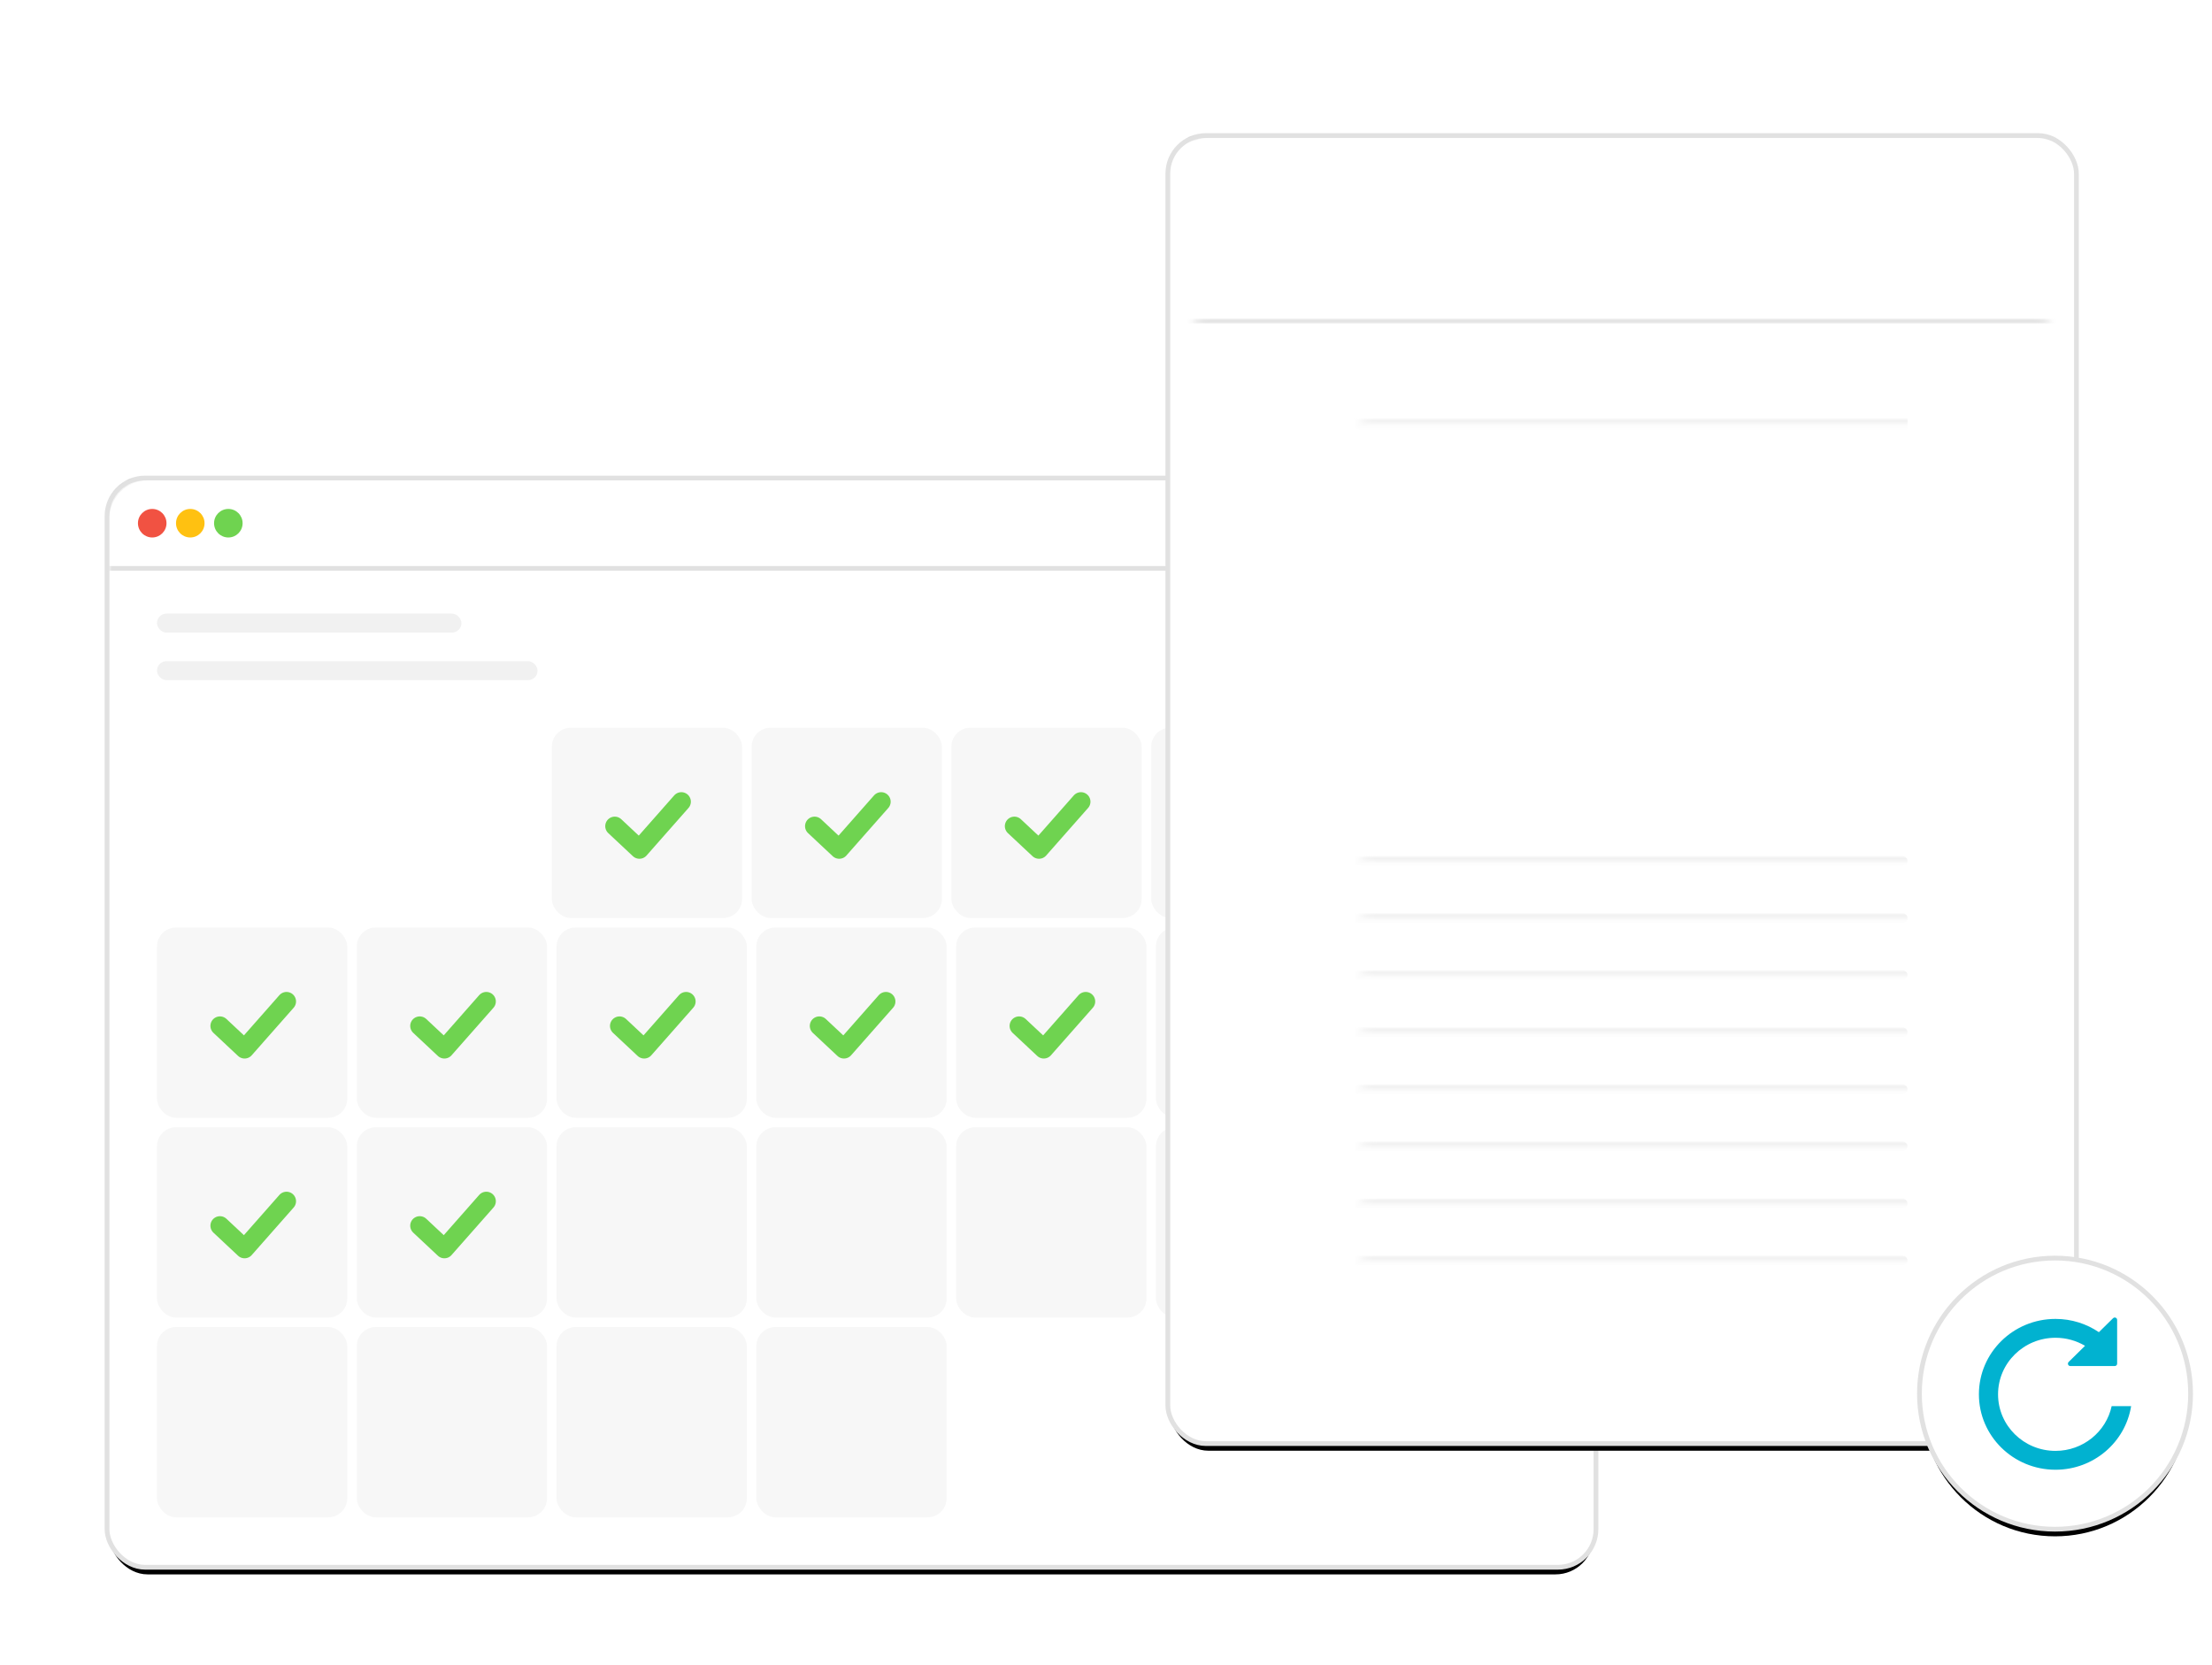 <svg xmlns="http://www.w3.org/2000/svg" xmlns:xlink="http://www.w3.org/1999/xlink" width="465" height="350" viewBox="0 0 465 350">
  <defs>
    <rect id="recurring-newsletters-a" width="312" height="228" x="0" y="0" rx="8"/>
    <filter id="recurring-newsletters-b" width="107.1%" height="109.6%" x="-3.5%" y="-3.9%" filterUnits="objectBoundingBox">
      <feMorphology in="SourceAlpha" operator="dilate" radius="1" result="shadowSpreadOuter1"/>
      <feOffset dy="2" in="shadowSpreadOuter1" result="shadowOffsetOuter1"/>
      <feGaussianBlur in="shadowOffsetOuter1" result="shadowBlurOuter1" stdDeviation="3"/>
      <feComposite in="shadowBlurOuter1" in2="SourceAlpha" operator="out" result="shadowBlurOuter1"/>
      <feColorMatrix in="shadowBlurOuter1" values="0 0 0 0 0.208   0 0 0 0 0.259   0 0 0 0 0.329  0 0 0 0.101 0"/>
    </filter>
    <path id="recurring-newsletters-e" d="M0,0 L312,0 L312,10 C312,14.418 308.418,18 304,18 L8,18 C3.582,18 5.41083001e-16,14.418 0,10 L0,0 L0,0 Z"/>
    <filter id="recurring-newsletters-d" width="107.1%" height="222.2%" x="-3.5%" y="-50%" filterUnits="objectBoundingBox">
      <feMorphology in="SourceAlpha" operator="dilate" radius="1" result="shadowSpreadOuter1"/>
      <feOffset dy="2" in="shadowSpreadOuter1" result="shadowOffsetOuter1"/>
      <feGaussianBlur in="shadowOffsetOuter1" result="shadowBlurOuter1" stdDeviation="3"/>
      <feComposite in="shadowBlurOuter1" in2="SourceAlpha" operator="out" result="shadowBlurOuter1"/>
      <feColorMatrix in="shadowBlurOuter1" values="0 0 0 0 0.208   0 0 0 0 0.259   0 0 0 0 0.329  0 0 0 0.101 0"/>
    </filter>
    <rect id="recurring-newsletters-f" width="190" height="274" x="0" y="0" rx="8"/>
    <filter id="recurring-newsletters-g" width="111.6%" height="108%" x="-5.8%" y="-3.3%" filterUnits="objectBoundingBox">
      <feMorphology in="SourceAlpha" operator="dilate" radius="1" result="shadowSpreadOuter1"/>
      <feOffset dy="2" in="shadowSpreadOuter1" result="shadowOffsetOuter1"/>
      <feGaussianBlur in="shadowOffsetOuter1" result="shadowBlurOuter1" stdDeviation="3"/>
      <feComposite in="shadowBlurOuter1" in2="SourceAlpha" operator="out" result="shadowBlurOuter1"/>
      <feColorMatrix in="shadowBlurOuter1" values="0 0 0 0 0.208   0 0 0 0 0.259   0 0 0 0 0.329  0 0 0 0.101 0"/>
    </filter>
    <path id="recurring-newsletters-j" d="M0,0 L190,0 L190,10 C190,14.418 186.418,18 182,18 L8,18 C3.582,18 5.41083001e-16,14.418 0,10 L0,0 L0,0 Z"/>
    <filter id="recurring-newsletters-i" width="111.6%" height="222.2%" x="-5.8%" y="-50%" filterUnits="objectBoundingBox">
      <feMorphology in="SourceAlpha" operator="dilate" radius="1" result="shadowSpreadOuter1"/>
      <feOffset dy="2" in="shadowSpreadOuter1" result="shadowOffsetOuter1"/>
      <feGaussianBlur in="shadowOffsetOuter1" result="shadowBlurOuter1" stdDeviation="3"/>
      <feComposite in="shadowBlurOuter1" in2="SourceAlpha" operator="out" result="shadowBlurOuter1"/>
      <feColorMatrix in="shadowBlurOuter1" values="0 0 0 0 0.208   0 0 0 0 0.259   0 0 0 0 0.329  0 0 0 0.101 0"/>
    </filter>
    <circle id="recurring-newsletters-l" cx="28" cy="28" r="28"/>
    <filter id="recurring-newsletters-k" width="139.3%" height="139.3%" x="-19.6%" y="-16.1%" filterUnits="objectBoundingBox">
      <feMorphology in="SourceAlpha" operator="dilate" radius="1" result="shadowSpreadOuter1"/>
      <feOffset dy="2" in="shadowSpreadOuter1" result="shadowOffsetOuter1"/>
      <feGaussianBlur in="shadowOffsetOuter1" result="shadowBlurOuter1" stdDeviation="3"/>
      <feComposite in="shadowBlurOuter1" in2="SourceAlpha" operator="out" result="shadowBlurOuter1"/>
      <feColorMatrix in="shadowBlurOuter1" values="0 0 0 0 0.208   0 0 0 0 0.259   0 0 0 0 0.329  0 0 0 0.101 0"/>
    </filter>
  </defs>
  <g fill="none" fill-rule="evenodd" transform="translate(23 29)">
    <g transform="translate(0 72)">
      <mask id="recurring-newsletters-c" fill="#fff">
        <use xlink:href="#recurring-newsletters-a"/>
      </mask>
      <use fill="#000" filter="url(#recurring-newsletters-b)" xlink:href="#recurring-newsletters-a"/>
      <rect width="313" height="229" x="-.5" y="-.5" fill="#FFF" stroke="#E1E1E1" rx="8"/>
      <g fill="#F1F1F1" mask="url(#recurring-newsletters-c)">
        <g transform="translate(10 28)">
          <rect width="64" height="4" rx="2"/>
          <rect width="80" height="4" y="10" rx="2"/>
        </g>
      </g>
      <g mask="url(#recurring-newsletters-c)">
        <g transform="translate(93 52)">
          <g transform="translate(42)">
            <rect width="40" height="40" fill="#F7F7F7" rx="4"/>
            <polyline stroke="#6FD350" stroke-linecap="round" stroke-linejoin="round" stroke-width="4" points="8.233 15.692 13.416 20.548 22.233 10.548" transform="translate(5 5)"/>
          </g>
          <rect width="40" height="40" fill="#F7F7F7" rx="4"/>
          <polyline stroke="#6FD350" stroke-linecap="round" stroke-linejoin="round" stroke-width="4" points="8.233 15.692 13.416 20.548 22.233 10.548" transform="translate(5 5)"/>
          <g transform="translate(84)">
            <rect width="40" height="40" fill="#F7F7F7" rx="4"/>
            <polyline stroke="#6FD350" stroke-linecap="round" stroke-linejoin="round" stroke-width="4" points="8.233 15.692 13.416 20.548 22.233 10.548" transform="translate(5 5)"/>
          </g>
          <g transform="translate(126)">
            <rect width="40" height="40" fill="#F7F7F7" rx="4"/>
            <polyline stroke="#6FD350" stroke-linecap="round" stroke-linejoin="round" stroke-width="4" points="8.233 15.692 13.416 20.548 22.233 10.548" transform="translate(5 5)"/>
          </g>
          <g transform="translate(168)">
            <rect width="40" height="40" fill="#F7F7F7" rx="4"/>
            <polyline stroke="#6FD350" stroke-linecap="round" stroke-linejoin="round" stroke-width="4" points="8.233 15.692 13.416 20.548 22.233 10.548" transform="translate(5 5)"/>
          </g>
        </g>
      </g>
      <g mask="url(#recurring-newsletters-c)">
        <g transform="translate(10 94)">
          <g transform="translate(42)">
            <rect width="40" height="40" fill="#F7F7F7" rx="4"/>
            <polyline stroke="#6FD350" stroke-linecap="round" stroke-linejoin="round" stroke-width="4" points="8.233 15.692 13.416 20.548 22.233 10.548" transform="translate(5 5)"/>
          </g>
          <g transform="translate(84)">
            <rect width="40" height="40" fill="#F7F7F7" rx="4"/>
            <polyline stroke="#6FD350" stroke-linecap="round" stroke-linejoin="round" stroke-width="4" points="8.233 15.692 13.416 20.548 22.233 10.548" transform="translate(5 5)"/>
          </g>
          <g transform="translate(126)">
            <rect width="40" height="40" fill="#F7F7F7" rx="4"/>
            <polyline stroke="#6FD350" stroke-linecap="round" stroke-linejoin="round" stroke-width="4" points="8.233 15.692 13.416 20.548 22.233 10.548" transform="translate(5 5)"/>
          </g>
          <g transform="translate(168)">
            <rect width="40" height="40" fill="#F7F7F7" rx="4"/>
            <polyline stroke="#6FD350" stroke-linecap="round" stroke-linejoin="round" stroke-width="4" points="8.233 15.692 13.416 20.548 22.233 10.548" transform="translate(5 5)"/>
          </g>
          <rect width="40" height="40" fill="#F7F7F7" rx="4"/>
          <polyline stroke="#6FD350" stroke-linecap="round" stroke-linejoin="round" stroke-width="4" points="8.233 15.692 13.416 20.548 22.233 10.548" transform="translate(5 5)"/>
          <rect width="40" height="40" x="210" fill="#F7F7F7" rx="4"/>
          <rect width="40" height="40" x="252" fill="#F7F7F7" rx="4"/>
        </g>
      </g>
      <g mask="url(#recurring-newsletters-c)">
        <g transform="translate(10 136)">
          <rect width="40" height="40" fill="#F7F7F7" rx="4"/>
          <polyline stroke="#6FD350" stroke-linecap="round" stroke-linejoin="round" stroke-width="4" points="8.233 15.692 13.416 20.548 22.233 10.548" transform="translate(5 5)"/>
          <g transform="translate(42)">
            <rect width="40" height="40" fill="#F7F7F7" rx="4"/>
            <polyline stroke="#6FD350" stroke-linecap="round" stroke-linejoin="round" stroke-width="4" points="8.233 15.692 13.416 20.548 22.233 10.548" transform="translate(5 5)"/>
          </g>
          <rect width="40" height="40" x="210" fill="#F7F7F7" rx="4"/>
          <rect width="40" height="40" x="252" fill="#F7F7F7" rx="4"/>
          <rect width="40" height="40" x="84" fill="#F7F7F7" rx="4"/>
          <rect width="40" height="40" x="126" fill="#F7F7F7" rx="4"/>
          <rect width="40" height="40" x="168" fill="#F7F7F7" rx="4"/>
        </g>
      </g>
      <g fill="#F7F7F7" mask="url(#recurring-newsletters-c)">
        <g transform="translate(10 178)">
          <rect width="40" height="40" x="42" rx="4"/>
          <rect width="40" height="40" rx="4"/>
          <rect width="40" height="40" x="84" rx="4"/>
          <rect width="40" height="40" x="126" rx="4"/>
        </g>
      </g>
      <g mask="url(#recurring-newsletters-c)">
        <g transform="matrix(1 0 0 -1 0 18)">
          <use fill="#000" filter="url(#recurring-newsletters-d)" xlink:href="#recurring-newsletters-e"/>
          <path fill="#FFF" stroke="#E1E1E1" d="M304,18.5 L8,18.5 C5.653,18.5 3.528,17.549 1.99,16.01 C0.451,14.472 -0.5,12.347 -0.5,10 L-0.5,-0.5 L312.5,-0.5 L312.5,10 C312.5,12.347 311.549,14.472 310.01,16.01 C308.472,17.549 306.347,18.5 304,18.5 Z"/>
        </g>
        <circle cx="9" cy="9" r="3" fill="#F15242"/>
        <circle cx="25" cy="9" r="3" fill="#6FD350"/>
        <circle cx="17" cy="9" r="3" fill="#FFC111"/>
      </g>
    </g>
    <g transform="translate(223)">
      <mask id="recurring-newsletters-h" fill="#fff">
        <use xlink:href="#recurring-newsletters-f"/>
      </mask>
      <use fill="#000" filter="url(#recurring-newsletters-g)" xlink:href="#recurring-newsletters-f"/>
      <rect width="191" height="275" x="-.5" y="-.5" fill="#FFF" stroke="#E1E1E1" rx="8"/>
      <rect width="190" height="1" y="38" fill="#E1E1E1" mask="url(#recurring-newsletters-h)"/>
      <rect width="120" height="76" x="35" y="59" fill="#F1F1F1" mask="url(#recurring-newsletters-h)"/>
      <rect width="120" height="2" x="35" y="163" fill="#F1F1F1" mask="url(#recurring-newsletters-h)" rx="1"/>
      <rect width="120" height="2" x="35" y="175" fill="#F1F1F1" mask="url(#recurring-newsletters-h)" rx="1"/>
      <rect width="120" height="2" x="35" y="151" fill="#F1F1F1" mask="url(#recurring-newsletters-h)" rx="1"/>
      <rect width="120" height="2" x="35" y="187" fill="#F1F1F1" mask="url(#recurring-newsletters-h)" rx="1"/>
      <rect width="120" height="2" x="35" y="199" fill="#F1F1F1" mask="url(#recurring-newsletters-h)" rx="1"/>
      <rect width="120" height="2" x="35" y="211" fill="#F1F1F1" mask="url(#recurring-newsletters-h)" rx="1"/>
      <rect width="120" height="2" x="35" y="223" fill="#F1F1F1" mask="url(#recurring-newsletters-h)" rx="1"/>
      <rect width="120" height="2" x="35" y="235" fill="#F1F1F1" mask="url(#recurring-newsletters-h)" rx="1"/>
      <g mask="url(#recurring-newsletters-h)">
        <g transform="matrix(1 0 0 -1 0 18)">
          <use fill="#000" filter="url(#recurring-newsletters-i)" xlink:href="#recurring-newsletters-j"/>
          <path fill="#FFF" stroke="#E1E1E1" d="M182,18.5 L8,18.5 C5.653,18.5 3.528,17.549 1.99,16.01 C0.451,14.472 -0.5,12.347 -0.5,10 L-0.5,-0.5 L190.5,-0.5 L190.5,10 C190.5,12.347 189.549,14.472 188.01,16.01 C186.472,17.549 184.347,18.5 182,18.5 Z"/>
        </g>
        <rect width="58" height="4" x="8" y="26" fill="#F1F1F1" rx="2"/>
        <circle cx="9" cy="9" r="3" fill="#F15242"/>
        <circle cx="25" cy="9" r="3" fill="#6FD350"/>
        <circle cx="17" cy="9" r="3" fill="#FFC111"/>
      </g>
    </g>
    <g transform="translate(381 236)">
      <use fill="#000" filter="url(#recurring-newsletters-k)" xlink:href="#recurring-newsletters-l"/>
      <circle cx="28" cy="28" r="28.5" fill="#FFF" stroke="#E1E1E1"/>
      <path fill="#01B2D0" d="M40.915,12.143 C41.007,12.236 41.059,12.362 41.059,12.494 L41.059,21.7 C41.059,21.976 40.835,22.2 40.559,22.2 L31.212,22.2 C30.936,22.2 30.712,21.976 30.712,21.7 C30.712,21.566 30.765,21.437 30.861,21.343 L34.309,17.946 C32.495,16.872 30.369,16.254 28.098,16.254 C21.43,16.254 16.024,21.578 16.024,28.145 C16.024,34.712 21.43,40.036 28.098,40.036 C33.903,40.036 38.751,36.001 39.908,30.623 L44,30.623 C42.792,38.203 36.132,44 28.098,44 C19.207,44 12,36.902 12,28.145 C12,19.389 19.207,12.29 28.098,12.29 C31.485,12.29 34.627,13.32 37.22,15.08 L40.208,12.137 C40.405,11.944 40.721,11.946 40.915,12.143 Z"/>
    </g>
  </g>
</svg>

